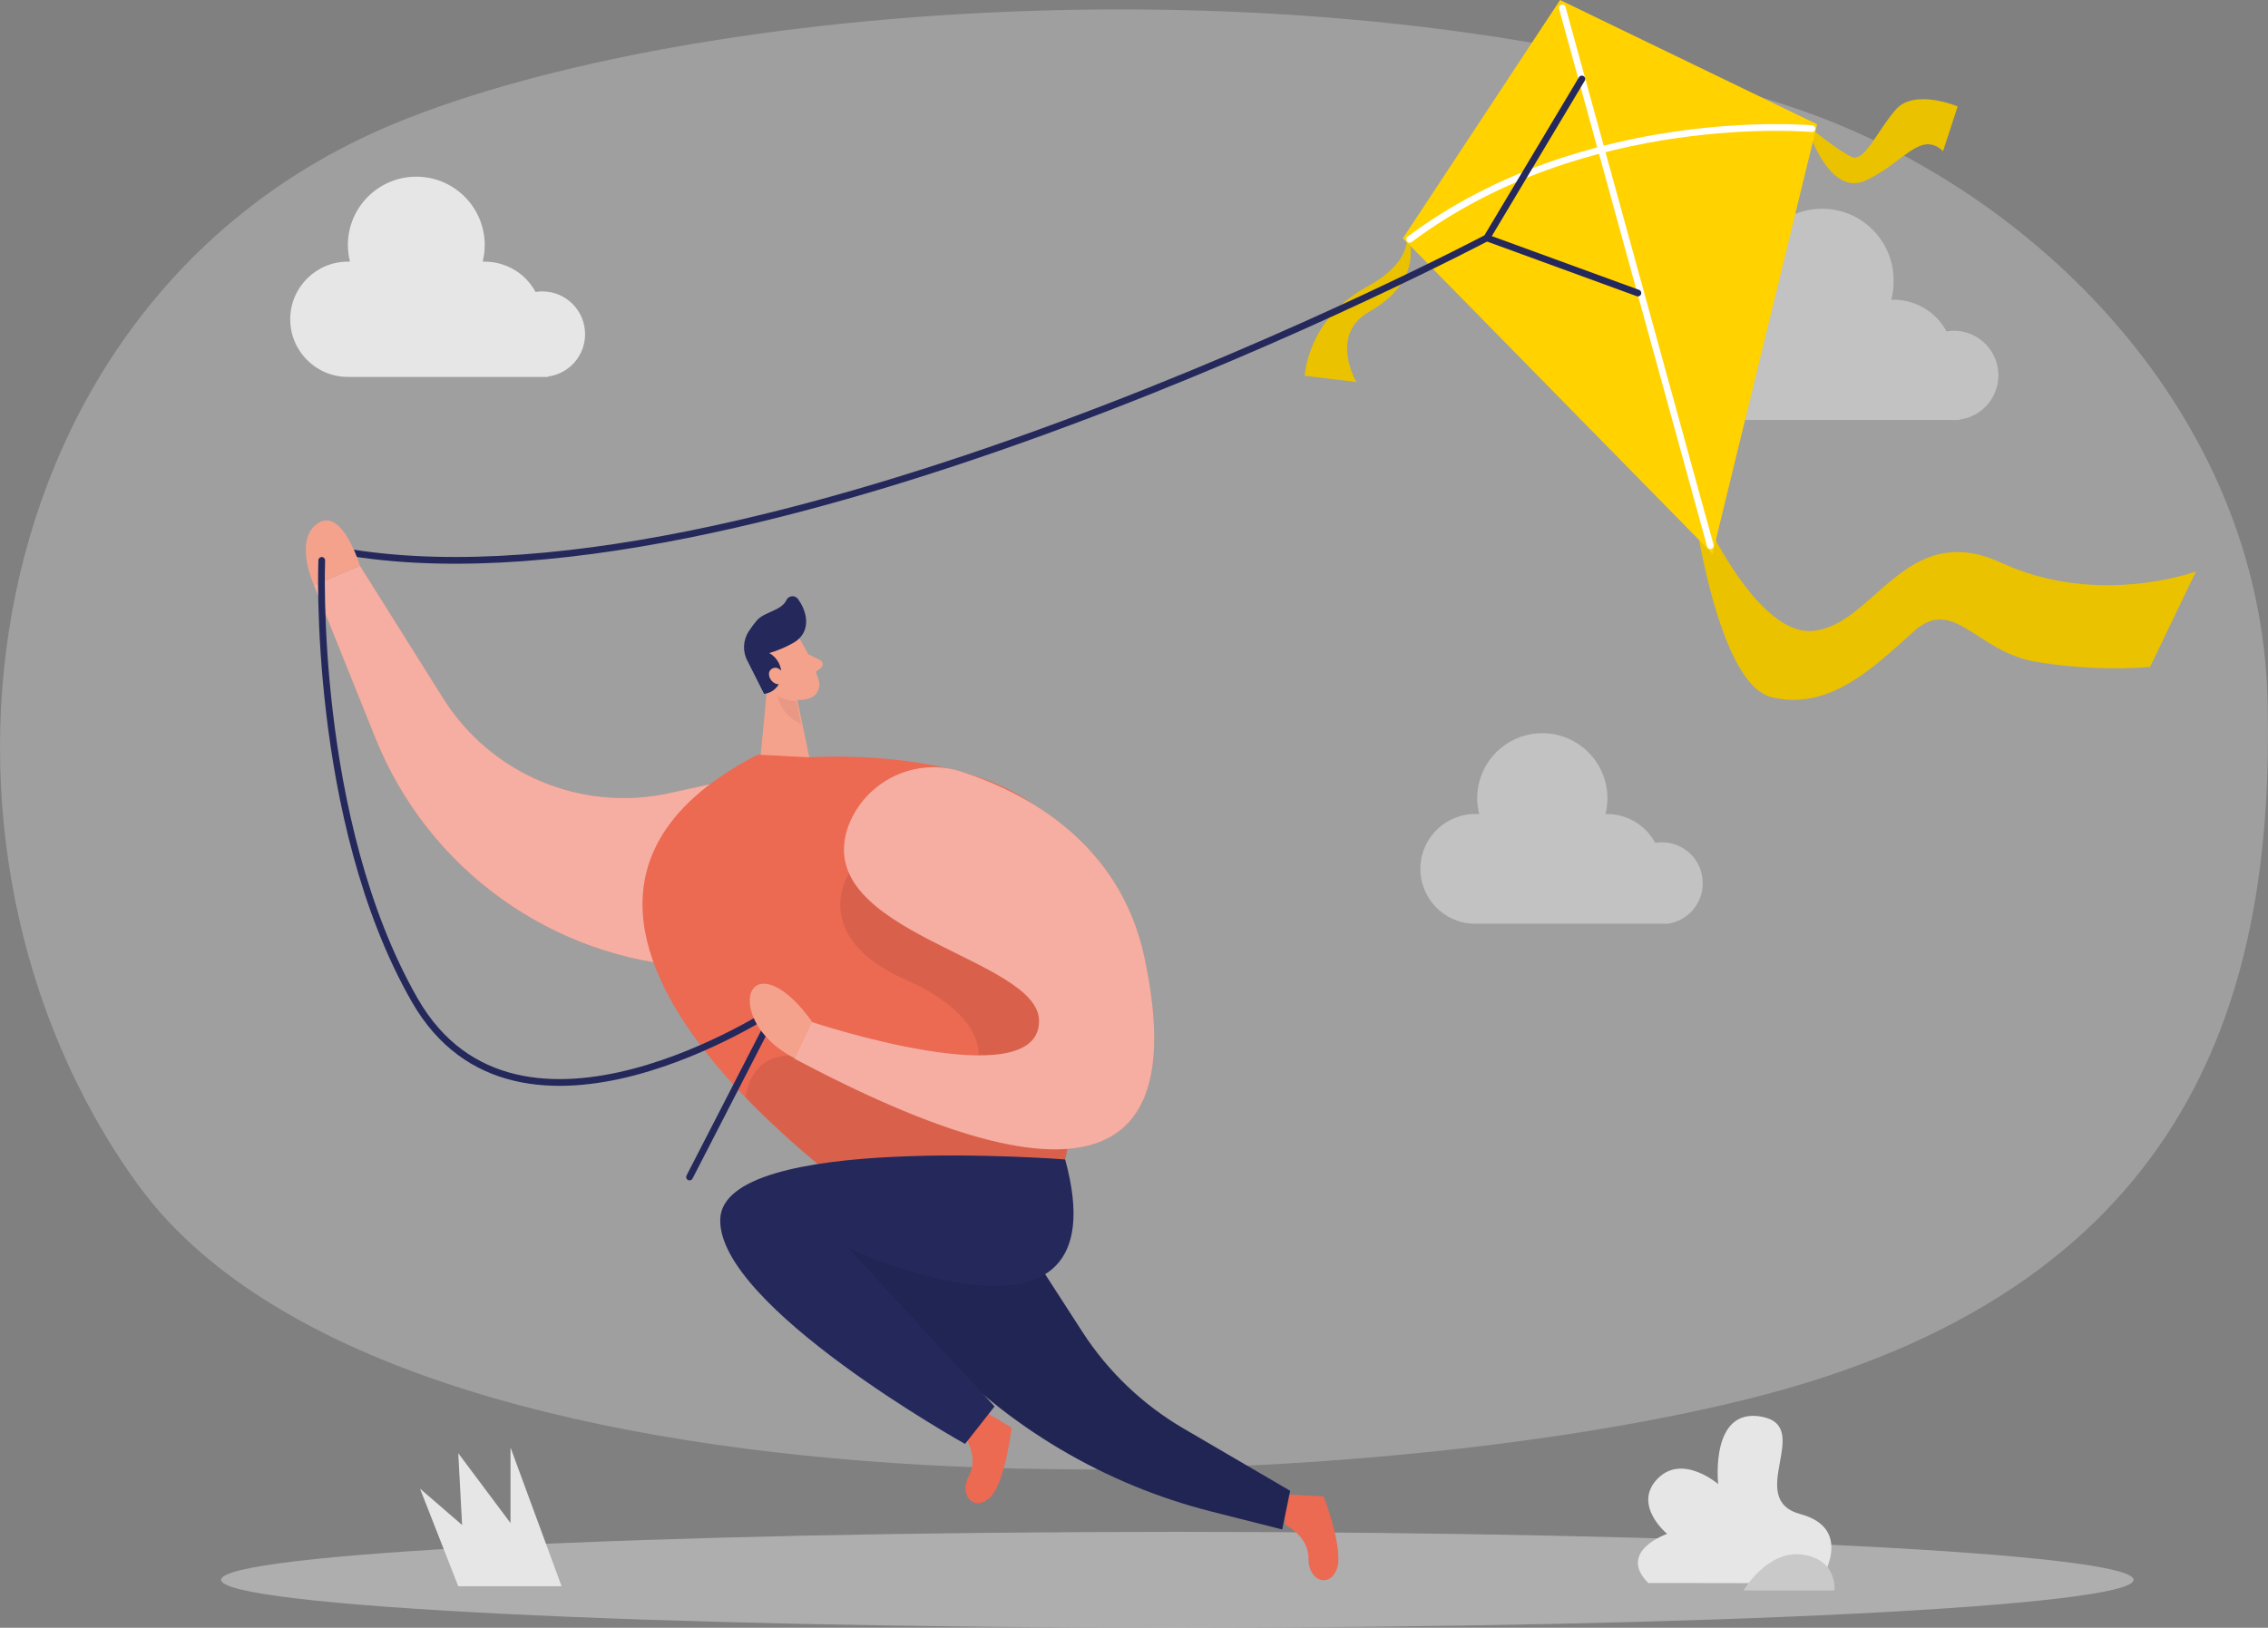 <?xml version="1.0" encoding="utf-8"?>
<!-- Generator: Adobe Illustrator 16.0.0, SVG Export Plug-In . SVG Version: 6.00 Build 0)  -->
<!DOCTYPE svg PUBLIC "-//W3C//DTD SVG 1.1//EN" "http://www.w3.org/Graphics/SVG/1.1/DTD/svg11.dtd">
<svg version="1.1" id="Layer_1" xmlns="http://www.w3.org/2000/svg" xmlns:xlink="http://www.w3.org/1999/xlink" x="0px" y="0px"
	 width="341.803px" height="245.376px" viewBox="0 0 341.803 245.376" enable-background="new 0 0 341.803 245.376"
	 xml:space="preserve">
<rect x="0" y="0" width="341.803" height="245.376" fill="#808080" stroke="none"/>
<g>
	<defs>
		<rect id="SVGID_1_" width="341.803" height="245.376"/>
	</defs>
	<clipPath id="SVGID_2_">
		<use xlink:href="#SVGID_1_"  overflow="visible"/>
	</clipPath>
	<g clip-path="url(#SVGID_2_)">
		<defs>
			<rect id="SVGID_3_" width="341.803" height="245.376"/>
		</defs>
		<clipPath id="SVGID_4_">
			<use xlink:href="#SVGID_3_"  overflow="visible"/>
		</clipPath>
		<g opacity="0.3" clip-path="url(#SVGID_4_)" enable-background="new    ">
			<g>
				<defs>
					<rect id="SVGID_5_" y="1.418" width="341.803" height="220.095"/>
				</defs>
				<clipPath id="SVGID_6_">
					<use xlink:href="#SVGID_5_"  overflow="visible"/>
				</clipPath>
				<path clip-path="url(#SVGID_6_)" fill="#E6E6E6" d="M270.886,16.433c35.759,12.251,69.822,45.837,70.857,89.198
					c1.035,43.362-10.811,87.533-75.962,104.656c-61.195,16.088-206.522,21.956-245.205-31.991
					c-36.54-50.811-24.919-133.3,38.905-159.681C104.213,0.122,201.044-7.471,270.886,16.433"/>
			</g>
		</g>
		<g opacity="0.49" clip-path="url(#SVGID_4_)" enable-background="new    ">
			<g>
				<defs>
					<rect id="SVGID_7_" x="254.464" y="31.469" width="46.709" height="31.852"/>
				</defs>
				<clipPath id="SVGID_8_">
					<use xlink:href="#SVGID_7_"  overflow="visible"/>
				</clipPath>
				<path clip-path="url(#SVGID_8_)" fill="#E6E6E6" d="M301.173,56.586c0-3.716-3.013-6.729-6.729-6.729
					c-0.365,0.002-0.729,0.036-1.087,0.101c-1.578-2.943-4.647-4.78-7.987-4.78h-0.335c0.219-0.853,0.331-1.729,0.335-2.609
					c0.183-5.945-4.489-10.912-10.434-11.095c-5.945-0.182-10.911,4.489-11.095,10.434c-0.007,0.22-0.007,0.441,0,0.661
					c0.005,0.879,0.114,1.755,0.324,2.609h-0.324c-5.009-0.168-9.205,3.757-9.373,8.765c-0.167,5.009,3.758,9.205,8.767,9.372
					c0.202,0.007,0.404,0.007,0.606,0h31.465v-0.06C298.66,62.821,301.171,59.967,301.173,56.586"/>
			</g>
		</g>
		<g opacity="0.45" clip-path="url(#SVGID_4_)" enable-background="new    ">
			<g>
				<defs>
					<rect id="SVGID_9_" x="33.325" y="230.923" width="288.219" height="14.453"/>
				</defs>
				<clipPath id="SVGID_10_">
					<use xlink:href="#SVGID_9_"  overflow="visible"/>
				</clipPath>
				<path clip-path="url(#SVGID_10_)" fill="#E6E6E6" d="M177.435,230.923c79.59,0,144.109,3.234,144.109,7.227
					c0,3.991-64.52,7.227-144.109,7.227c-79.589,0-144.11-3.235-144.11-7.227C33.325,234.157,97.846,230.923,177.435,230.923"/>
			</g>
		</g>
		<path clip-path="url(#SVGID_4_)" fill="#FFD200" d="M254.768,73.283c-0.102,0.417,9.084,22.574,18.382,21.833
			c9.297-0.741,13.956-16.991,28.501-10.262c14.545,6.73,29.293,1.299,29.293,1.299l-6.923,14.393
			c-5.711,0.419-11.451,0.164-17.103-0.761c-9.135-1.523-12.443-10.059-18.503-4.608c-6.06,5.45-12.708,12.017-21.427,9.916
			C258.27,102.992,254.768,73.283,254.768,73.283"/>
		<path clip-path="url(#SVGID_4_)" fill="#FFD200" d="M272.216,18.818c0,0,3.247,10.962,8.901,8.415
			c5.653-2.548,8.271-7.674,11.713-4.457l2.202-6.729c0,0-6.516-2.75-9.327,0.477c-2.812,3.228-4.689,7.927-6.588,7.156
			C277.22,22.908,272.216,18.818,272.216,18.818"/>
		<path clip-path="url(#SVGID_4_)" fill="#FFD200" d="M212.381,36.347l-0.324-0.284c-0.092,1.888-1.27,4.587-6.091,7.196
			c-8.981,4.892-9.327,13.388-9.327,13.388l7.774,0.934c0,0-4.212-7.106,1.959-10.607c4.994-2.812,6.831-6.628,6.09-10.627H212.381z
			"/>
		<g opacity="0.08" clip-path="url(#SVGID_4_)" enable-background="new    ">
			<g>
				<defs>
					<rect id="SVGID_11_" x="254.767" y="73.283" width="76.177" height="32.211"/>
				</defs>
				<clipPath id="SVGID_12_">
					<use xlink:href="#SVGID_11_"  overflow="visible"/>
				</clipPath>
				<path clip-path="url(#SVGID_12_)" d="M254.768,73.283c-0.102,0.417,9.084,22.574,18.382,21.833
					c9.297-0.741,13.956-16.991,28.501-10.262c14.545,6.73,29.293,1.299,29.293,1.299l-6.923,14.393
					c-5.711,0.419-11.451,0.164-17.103-0.761c-9.135-1.523-12.443-10.059-18.503-4.608c-6.06,5.45-12.708,12.017-21.427,9.916
					C258.27,102.992,254.768,73.283,254.768,73.283"/>
			</g>
		</g>
		<g opacity="0.08" clip-path="url(#SVGID_4_)" enable-background="new    ">
			<g>
				<defs>
					<rect id="SVGID_13_" x="272.215" y="14.954" width="22.818" height="12.662"/>
				</defs>
				<clipPath id="SVGID_14_">
					<use xlink:href="#SVGID_13_"  overflow="visible"/>
				</clipPath>
				<path clip-path="url(#SVGID_14_)" d="M272.216,18.818c0,0,3.247,10.962,8.901,8.415c5.653-2.548,8.271-7.674,11.713-4.457
					l2.202-6.729c0,0-6.516-2.75-9.327,0.477c-2.812,3.228-4.689,7.927-6.588,7.156C277.22,22.908,272.216,18.818,272.216,18.818"/>
			</g>
		</g>
		<g opacity="0.08" clip-path="url(#SVGID_4_)" enable-background="new    ">
			<g>
				<defs>
					<rect id="SVGID_15_" x="196.638" y="36.063" width="15.982" height="21.518"/>
				</defs>
				<clipPath id="SVGID_16_">
					<use xlink:href="#SVGID_15_"  overflow="visible"/>
				</clipPath>
				<path clip-path="url(#SVGID_16_)" d="M212.381,36.347l-0.324-0.284c-0.092,1.888-1.27,4.587-6.091,7.196
					c-8.981,4.892-9.327,13.388-9.327,13.388l7.774,0.934c0,0-4.212-7.106,1.959-10.607c4.994-2.812,6.831-6.628,6.09-10.627
					H212.381z"/>
			</g>
		</g>
		<polygon clip-path="url(#SVGID_4_)" fill="#FFD200" points="258.087,83.463 211.427,35.921 235.117,0 273.85,18.736 		"/>
		
			<path clip-path="url(#SVGID_4_)" fill="none" stroke="#FFFFFF" stroke-width="1.015" stroke-linecap="round" stroke-miterlimit="10.15" d="
			M273.068,19.396c0,0-34.155-3.136-60.626,16.687"/>
		
			<line clip-path="url(#SVGID_4_)" fill="none" stroke="#FFFFFF" stroke-width="1.015" stroke-linecap="round" stroke-miterlimit="10.15" x1="235.452" y1="1.198" x2="257.762" y2="82.266"/>
		
			<polyline clip-path="url(#SVGID_4_)" fill="none" stroke="#24285B" stroke-width="1.015" stroke-linecap="round" stroke-miterlimit="10.15" points="
			238.396,11.906 224.074,35.859 246.841,44.172 		"/>
		
			<path clip-path="url(#SVGID_4_)" fill="none" stroke="#24285B" stroke-width="1.015" stroke-linecap="round" stroke-miterlimit="10.15" d="
			M224.074,35.86c0,0-111.914,59.093-173.9,46.974"/>
		<path clip-path="url(#SVGID_4_)" fill="#EC6952" d="M118.504,115.71l-17.712,3.867c-13.209,2.862-26.796-2.851-33.992-14.291
			L54.254,85.3l-6.942,2.913l9.256,23.031c7.979,19.88,26.752,33.338,48.142,34.51l24.36,1.33L118.504,115.71z"/>
		<g opacity="0.46" clip-path="url(#SVGID_4_)" enable-background="new    ">
			<g>
				<defs>
					<rect id="SVGID_17_" x="47.312" y="85.3" width="81.758" height="61.783"/>
				</defs>
				<clipPath id="SVGID_18_">
					<use xlink:href="#SVGID_17_"  overflow="visible"/>
				</clipPath>
				<path clip-path="url(#SVGID_18_)" fill="#FFFFFF" d="M118.504,115.71l-17.712,3.867c-13.209,2.862-26.796-2.851-33.992-14.291
					L54.254,85.3l-6.942,2.913l9.256,23.031c7.979,19.88,26.752,33.338,48.142,34.51l24.36,1.33L118.504,115.71z"/>
			</g>
		</g>
		<path clip-path="url(#SVGID_4_)" fill="#EC6952" d="M145.259,216.337c0,0,2.365,3.146,0.781,6.09
			c-1.583,2.943,0.66,5.471,3.046,3.431c2.385-2.041,3.369-10.647,3.369-10.647l-5.268-3.126L145.259,216.337z"/>
		<path clip-path="url(#SVGID_4_)" fill="#EC6952" d="M193.675,229.856c0,0,3.553,1.665,3.521,5.075
			c-0.029,3.409,3.138,4.527,4.265,1.613c1.126-2.913-1.979-10.981-1.979-10.981l-6.09-0.306L193.675,229.856z"/>
		<path clip-path="url(#SVGID_4_)" fill="#24285B" d="M118.473,179.178l21.985,23.68c11.351,12.242,26.007,20.933,42.193,25.021
			l10.587,2.679l1.197-5.825l-16.067-9.39c-6.143-3.585-11.358-8.563-15.225-14.534l-13.499-20.909L118.473,179.178z"/>
		<g opacity="0.08" clip-path="url(#SVGID_4_)" enable-background="new    ">
			<g>
				<defs>
					<rect id="SVGID_19_" x="118.473" y="179.178" width="75.962" height="51.379"/>
				</defs>
				<clipPath id="SVGID_20_">
					<use xlink:href="#SVGID_19_"  overflow="visible"/>
				</clipPath>
				<path clip-path="url(#SVGID_20_)" d="M118.473,179.178l21.985,23.68c11.351,12.242,26.007,20.933,42.193,25.021l10.587,2.679
					l1.197-5.825l-16.067-9.39c-6.143-3.585-11.358-8.563-15.225-14.534l-13.499-20.909L118.473,179.178z"/>
			</g>
		</g>
		<path clip-path="url(#SVGID_4_)" fill="#F4A28C" d="M120.453,96.232c1.283,2.021,2.287,4.206,2.984,6.496
			c0.27,1.157-0.449,2.315-1.607,2.585c-0.005,0.001-0.011,0.002-0.017,0.003c-1.798,0.536-3.743-0.037-4.964-1.461l-2.872-2.741
			c-1.063-1.247-1.222-3.03-0.396-4.445C114.932,94.009,119.143,93.959,120.453,96.232"/>
		<polygon clip-path="url(#SVGID_4_)" fill="#F4A28C" points="115.834,101.398 114.484,115.425 122.279,115.618 120.127,105.326 		
			"/>
		<path clip-path="url(#SVGID_4_)" fill="#24285B" d="M119.59,96.892c-1.153,0.658-2.38,1.179-3.654,1.553
			c1.244,0.7,1.954,2.072,1.807,3.492c-0.114,1.392-1.2,2.508-2.589,2.659l-2.486-4.933c-0.775-1.413-0.709-3.137,0.172-4.486
			c0.37-0.58,0.78-1.133,1.229-1.655c1.116-1.299,3.674-1.431,4.445-3.045c0.23-0.511,0.831-0.739,1.342-0.508
			c0.172,0.077,0.318,0.2,0.424,0.356c1.015,1.38,1.949,3.867,0.355,5.725C120.335,96.384,119.982,96.668,119.59,96.892"/>
		<path clip-path="url(#SVGID_4_)" fill="#F4A28C" d="M118.128,101.611c0,0-0.792-1.451-1.837-0.771
			c-1.046,0.68,0.081,2.801,1.685,2.223L118.128,101.611z"/>
		<path clip-path="url(#SVGID_4_)" fill="#F4A28C" d="M121.792,98.607l1.827,0.914c0.339,0.173,0.473,0.589,0.299,0.929
			c-0.045,0.088-0.109,0.166-0.188,0.228l-1.319,1.015L121.792,98.607z"/>
		<g opacity="0.31" clip-path="url(#SVGID_4_)" enable-background="new    ">
			<g>
				<defs>
					<rect id="SVGID_21_" x="117.205" y="104.88" width="3.552" height="4.313"/>
				</defs>
				<clipPath id="SVGID_22_">
					<use xlink:href="#SVGID_21_"  overflow="visible"/>
				</clipPath>
				<path clip-path="url(#SVGID_22_)" fill="#CE8172" d="M120.026,105.671c-0.998,0.02-1.979-0.256-2.822-0.792
					c0,0,0.153,2.609,3.552,4.314L120.026,105.671z"/>
			</g>
		</g>
		<path clip-path="url(#SVGID_4_)" fill="#EC6952" d="M114.19,113.761l7.775,0.406c0,0,40.671-2.913,41.514,21.316
			c0.842,24.228-2.954,39.311-2.954,39.311l-28.542,7.277C131.983,182.07,66.586,138.304,114.19,113.761"/>
		<g opacity="0.08" clip-path="url(#SVGID_4_)" enable-background="new    ">
			<g>
				<defs>
					<rect id="SVGID_23_" x="112.333" y="131.625" width="54.515" height="50.436"/>
				</defs>
				<clipPath id="SVGID_24_">
					<use xlink:href="#SVGID_23_"  overflow="visible"/>
				</clipPath>
				<path clip-path="url(#SVGID_24_)" d="M127.954,131.625c0,0-6.324,9.551,8.729,16.159c15.052,6.607,12.87,17.255,2.416,15.732
					c-10.455-1.522-24.543-10.231-26.766,1.897c0,0,10.302,10.698,19.65,16.646l28.542-7.277l0.355-1.604l5.969-22.239l-10.8-15.722
					L127.954,131.625z"/>
			</g>
		</g>
		<path clip-path="url(#SVGID_4_)" fill="#EC6952" d="M127.821,124.591c2.592-6.946,10.23-10.58,17.255-8.211
			c9.653,3.167,23.731,10.678,27.405,27.963c5.734,27.029-4.06,41.128-52.78,15.226l2.599-5.521c0,0,34.124,11.388,34.296-0.051
			C156.81,144.303,122.117,140.76,127.821,124.591"/>
		<g opacity="0.46" clip-path="url(#SVGID_4_)" enable-background="new    ">
			<g>
				<defs>
					<rect id="SVGID_25_" x="119.701" y="115.656" width="54.246" height="57.607"/>
				</defs>
				<clipPath id="SVGID_26_">
					<use xlink:href="#SVGID_25_"  overflow="visible"/>
				</clipPath>
				<path clip-path="url(#SVGID_26_)" fill="#FFFFFF" d="M127.821,124.591c2.592-6.946,10.23-10.58,17.255-8.211
					c9.653,3.167,23.731,10.678,27.405,27.963c5.734,27.029-4.06,41.128-52.78,15.226l2.599-5.521c0,0,34.124,11.388,34.296-0.051
					C156.81,144.303,122.117,140.76,127.821,124.591"/>
			</g>
		</g>
		<path clip-path="url(#SVGID_4_)" fill="#24285B" d="M160.525,174.783c0,0-51.583-4.062-51.979,9.013
			c-0.395,13.073,36.896,33.871,36.896,33.871l4.446-5.655l-22.067-23.882C127.821,188.13,169.487,207.608,160.525,174.783"/>
		<path clip-path="url(#SVGID_4_)" fill="#F4A28C" d="M47.312,88.213c0,0-3.116-6.8,0.568-9.317
			c3.685-2.518,6.375,6.404,6.375,6.404L47.312,88.213z"/>
		
			<path clip-path="url(#SVGID_4_)" fill="none" stroke="#24285B" stroke-width="1.015" stroke-linecap="round" stroke-miterlimit="10.15" d="
			M48.489,84.479c0,0-1.553,39.057,13.997,66.259c15.549,27.202,54.485,1.319,54.485,1.319l-13.053,25.375"/>
		<path clip-path="url(#SVGID_4_)" fill="#F4A28C" d="M122.371,154.016c0,0-3.847-5.734-7.318-5.726
			c-3.472,0.012-2.974,7.319,4.719,11.246L122.371,154.016z"/>
		<path clip-path="url(#SVGID_4_)" fill="#E6E6E6" d="M88.176,50.375c0-3.56-2.886-6.445-6.445-6.445
			c-0.341,0-0.68,0.03-1.015,0.091c-1.516-2.822-4.461-4.581-7.664-4.578h-0.314c0.208-0.816,0.313-1.654,0.314-2.497
			c0-5.695-4.617-10.312-10.312-10.312S52.427,31.25,52.427,36.945c0.006,0.842,0.112,1.68,0.315,2.497h-0.315
			c-4.798,0-8.688,3.89-8.688,8.689c0,4.798,3.89,8.688,8.688,8.688h30.176v-0.061C85.798,56.326,88.179,53.597,88.176,50.375"/>
		<g opacity="0.49" clip-path="url(#SVGID_4_)" enable-background="new    ">
			<g>
				<defs>
					<rect id="SVGID_27_" x="214.061" y="110.529" width="42.555" height="28.724"/>
				</defs>
				<clipPath id="SVGID_28_">
					<use xlink:href="#SVGID_27_"  overflow="visible"/>
				</clipPath>
				<path clip-path="url(#SVGID_28_)" fill="#E6E6E6" d="M256.615,133.117c0-3.393-2.75-6.142-6.142-6.142
					c-0.339,0.004-0.68,0.034-1.015,0.092c-1.438-2.687-4.239-4.361-7.288-4.354h-0.213c0.191-0.777,0.29-1.575,0.295-2.375
					c-0.004-5.42-4.401-9.812-9.821-9.808c-5.416,0.003-9.806,4.393-9.81,9.808c0.003,0.801,0.105,1.599,0.306,2.375h-0.306
					c-4.565-0.159-8.396,3.412-8.557,7.979c-0.159,4.565,3.412,8.396,7.978,8.557c0.193,0.007,0.387,0.007,0.579,0h28.705
					C254.378,138.82,256.64,136.198,256.615,133.117"/>
			</g>
		</g>
		<path clip-path="url(#SVGID_4_)" fill="#E6E6E6" d="M274.144,238.667c0,0,5.674-8.12-2.791-10.414s2.03-13.195-5.836-14.688
			c-7.866-1.491-6.577,10.15-6.577,10.15s-5.44-4.69-9.187-0.751c-3.745,3.938,1.492,8.262,1.492,8.262s-7.581,2.619-2.852,7.399
			L274.144,238.667z"/>
		<path clip-path="url(#SVGID_4_)" fill="#C9C9C9" d="M262.756,239.753c0,0,3.613-6.161,8.922-5.399
			c5.309,0.761,4.79,5.399,4.79,5.399H262.756z"/>
		<polygon clip-path="url(#SVGID_4_)" fill="#E6E6E6" points="69.063,239.113 63.298,224.406 69.642,229.887 69.063,219.067 
			76.939,229.592 76.939,218.204 84.633,239.113 		"/>
	</g>
</g>
</svg>

